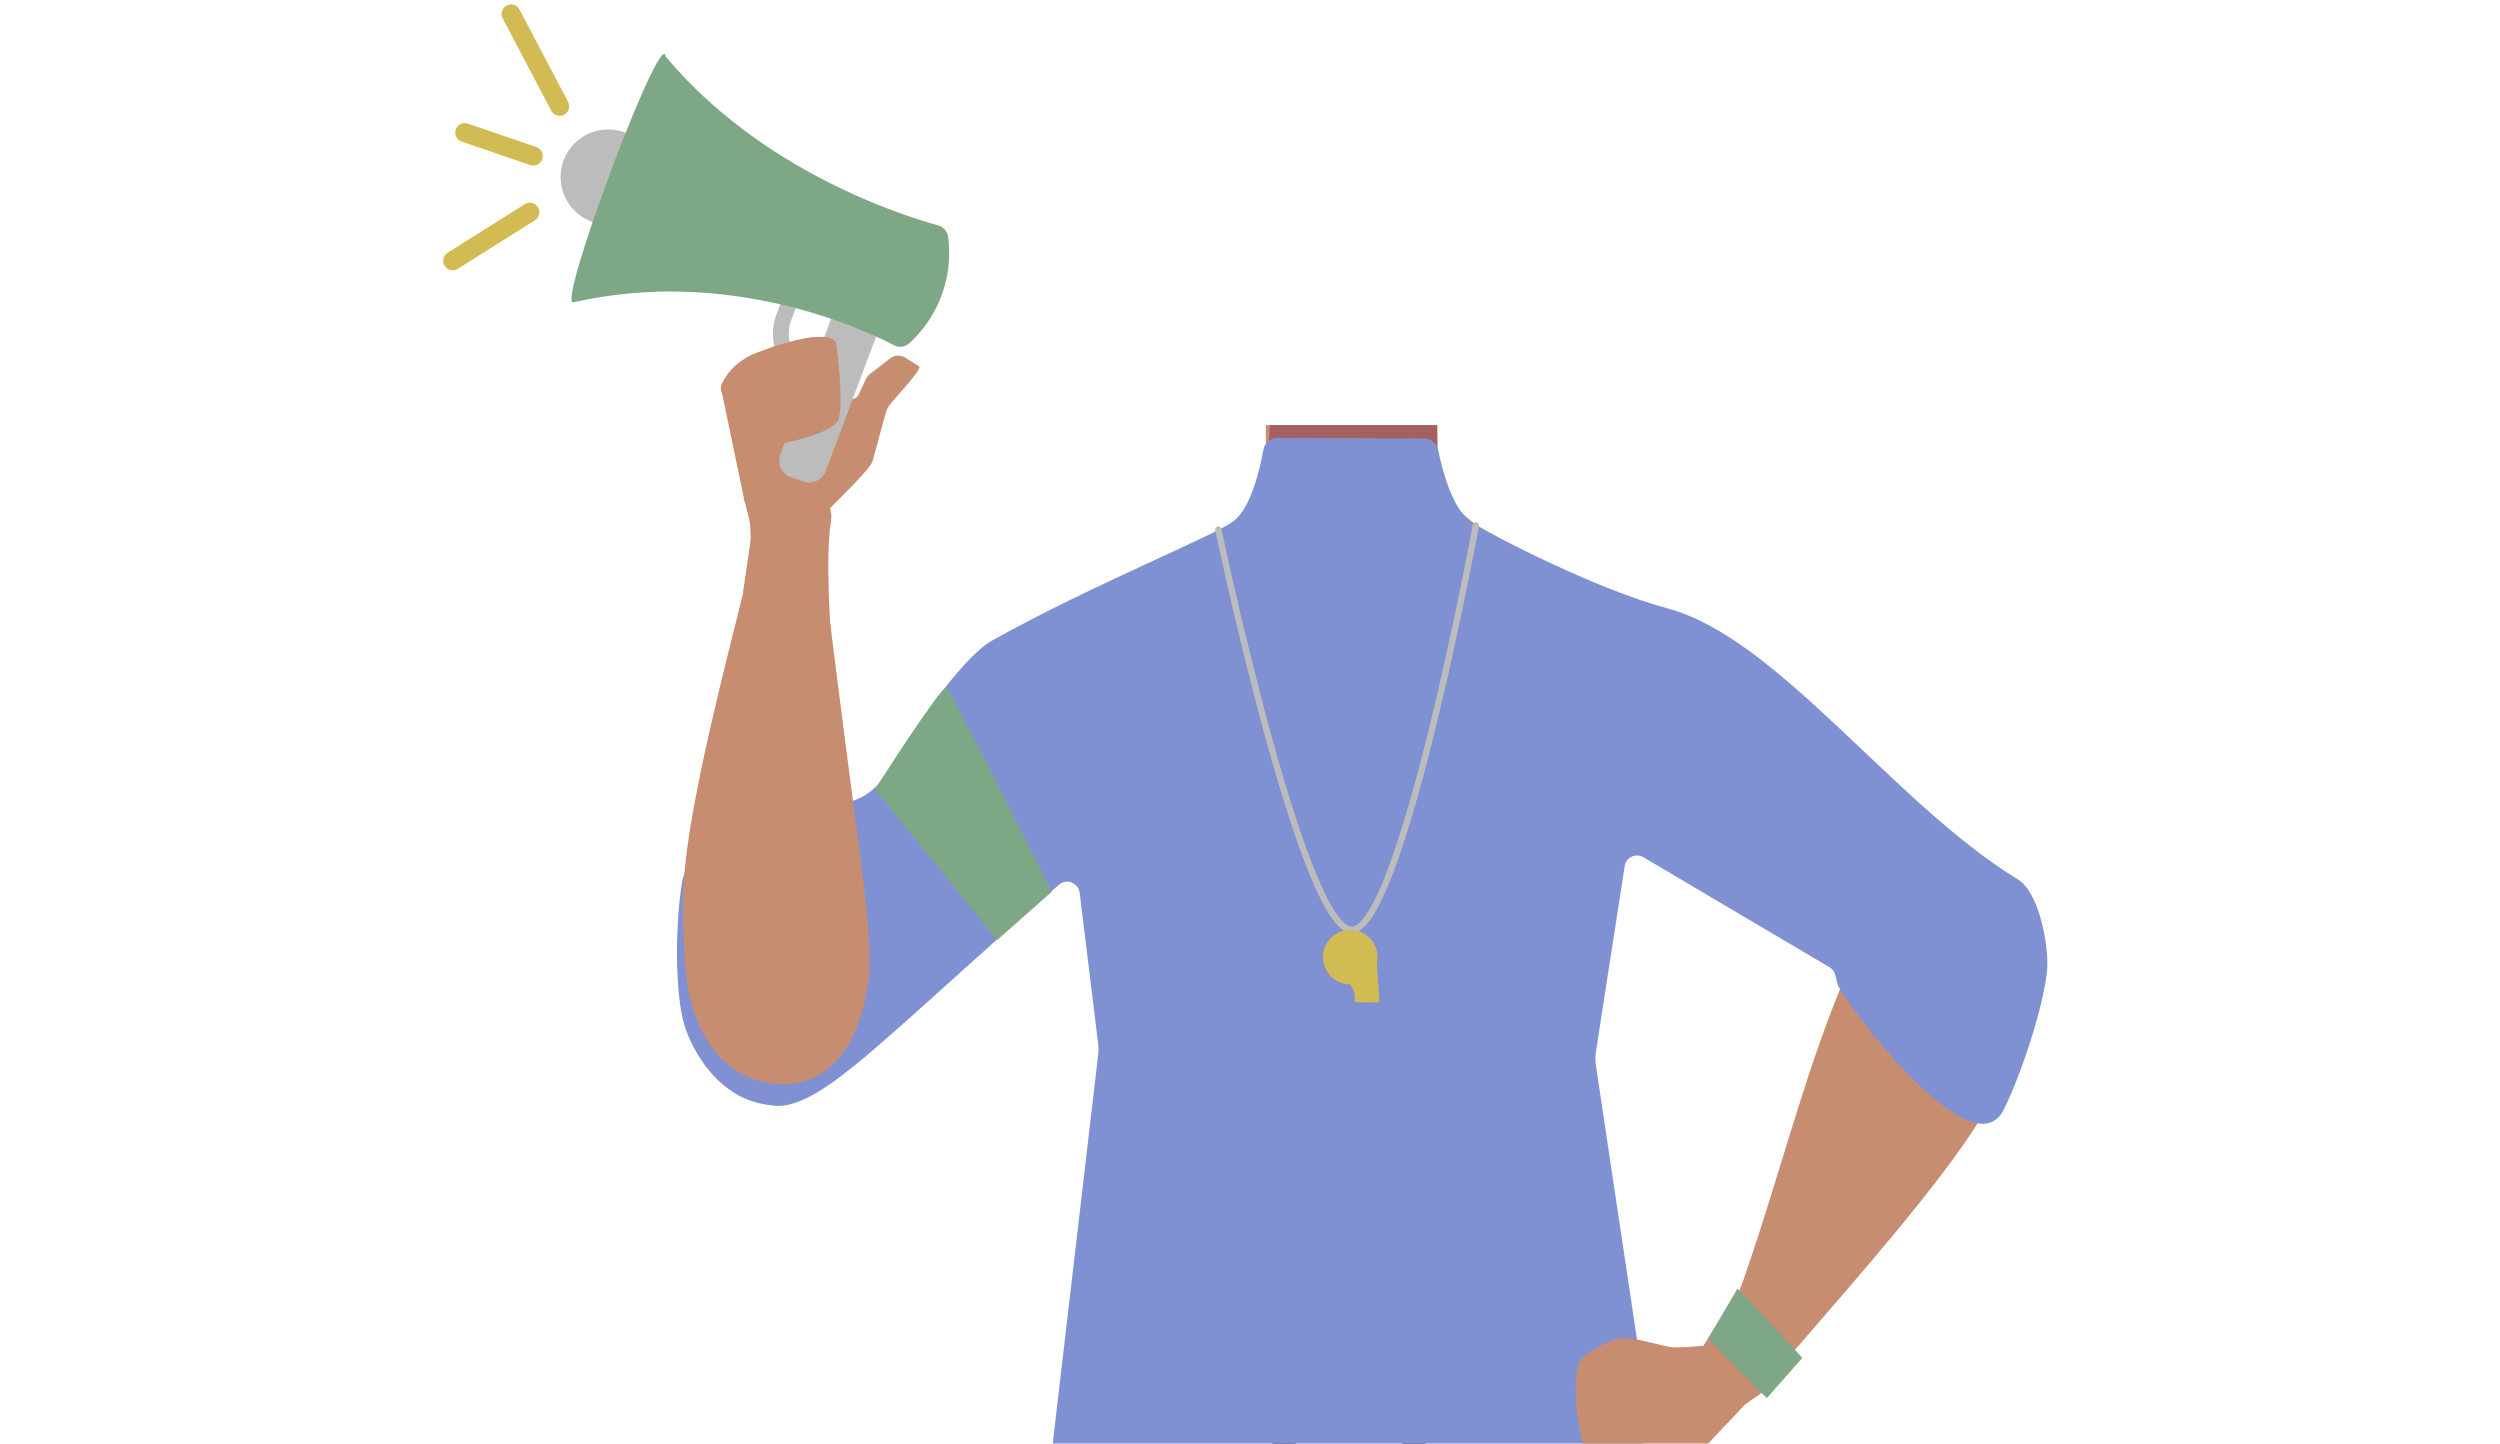 <?xml version="1.0" encoding="utf-8"?>
<!-- Generator: Adobe Illustrator 26.0.2, SVG Export Plug-In . SVG Version: 6.00 Build 0)  -->
<svg version="1.1" id="Calque_1" xmlns="http://www.w3.org/2000/svg" xmlns:xlink="http://www.w3.org/1999/xlink" x="0px" y="0px"
	 viewBox="0 0 788 455" style="enable-background:new 0 0 788 455;" xml:space="preserve">
<style type="text/css">
	.st0{fill:#C78D71;}
	.st1{fill:#A45F5E;}
	.st2{fill:none;stroke:#000000;stroke-width:3;stroke-miterlimit:10;}
	.st3{fill:#473415;}
	.st4{fill:#472E1D;}
	.st5{fill:#555746;}
	.st6{fill:none;stroke:#D3BB54;stroke-width:6;stroke-linecap:round;stroke-miterlimit:10;}
	.st7{fill:none;}
	.st8{fill:#7F91D3;}
	.st9{fill:#7EA885;}
	.st10{fill:#BCBCBC;}
	.st11{fill:none;stroke:#BCBCBC;stroke-width:5;stroke-linecap:round;stroke-miterlimit:10;}
	.st12{fill:none;stroke:#BCBCBC;stroke-width:2;stroke-linecap:round;stroke-miterlimit:10;}
	.st13{fill:#D3BB54;}
</style>
<path class="st0" d="M546.1,227.1c-0.6,38.4-26.2,33.2-36.9,42.3c-12.6,10.8-8.3,50-17.2,64c-2.5,3.8-11.4,10.1-15.8,9.1
	c-12.5-2.9-24-30.7-34.8-37.7c-6.3-4.1-23.6-3.6-30.2,0c-11.3,6.2-22.3,34.9-34.8,37.7c-4.4,1-13.4-5.2-15.8-9.1
	c-8.9-14-4.6-53.2-17.2-64c-10.6-9.1-36.2-3.9-36.9-42.3c-0.4-26.6,35-37.3,35-37.3l40.1-19.9c2.6-1.3,5-2.9,7.1-4.8
	c0.8-0.7,1.6-1.5,2.3-2.3l0.6-0.7V162c3.9-4.7,6.5-10.4,7.2-16.4c0.2-1.4,0.3-2.8,0.2-4.2v-2.9V134h54l0.1,5v1.5v3.2
	c0,0.3,0,0.7,0,1l0,0c0,0.6,0.1,1.3,0.2,2c0.2,1.5,0.5,3.1,0.9,4.6c2.2,7.6,9.2,13.6,16.4,17.2L509,192c1,0.5,4.5,5.9,5.5,6.3
	C521.2,200.8,546.5,203.8,546.1,227.1z"/>
<path class="st1" d="M454.2,151.6l-1,1.2c-5.2,6.3-28.8,35-41.8,44.3c-3.2,2.3-5.7,3.4-7.2,2.7c-6.8-3.3-14.8-35.1-14.8-35.1
	l0.1-0.1c0.6-0.6,1.2-1.2,1.7-1.9c0.3-0.4,0.7-0.8,1-1.3l0.1-0.1c3.3-4.5,5.6-9.7,6.7-15.2c0-0.2,0.1-0.4,0.1-0.6
	c0.3-1.4,0.5-3,0.7-4.8c0.1-0.7,0.1-1.4,0.2-2.2c0.1-1.4,0.2-2.9,0.3-4.5H453v0.2v4.3v6.7l0.1,0.8l0.1,0.7l0.9,4.6L454.2,151.6z"/>
<path class="st0" d="M248.4,343.8c17.7-2.3,21.5-25.6,22.4-34.2s-0.9-26.1-1.8-34.8c-2.3-22.1-10.5-88.8-7.1-110.3
	c2.4-15-25.8-4-25.8-4s1.4,17.9,0.3,28.6c-2.4,22.6-12.1,52-17.4,89.1c-1.4,9.8-0.7,29.8,1.4,39.3
	C226.3,344.2,243.2,344.5,248.4,343.8z"/>
<path class="st2" d="M365.6,234.1c-8.5,26.3-35.5,43.8-35.5,43.8s-48.2,39.4-64.1,52.8c-7.5,6.3-22.8,19.7-39.1,1.5l0,0
	c-13.4-15-1.2-30.5,5.4-37.2c13.3-13.7,43.2-38.6,53.9-54.2c7.9-11.6,15.6-32.7,38.1-41.5c0,0,17.5-9.3,32.5,4l0.6,0.5
	C365.9,211.3,369.1,223.2,365.6,234.1L365.6,234.1z"/>
<polygon class="st3" points="347.7,438.8 349.2,416.3 504.2,416.3 506.2,435.8 "/>
<circle class="st4" cx="494.9" cy="409.6" r="4.7"/>
<polygon class="st5" points="499.9,191.3 489.8,212.1 477.5,210.2 466.8,228.5 462.2,163.5 482.8,183.7 "/>
<path class="st5" d="M395.5,157.7c0,0-1.6,19.3,1.5,24.5c5.4,9,24.8,12.8,24.8,12.8l-5.6,19.3l-12.9-3.9l-13.4,24.1l0.3-22.3
	c0,0-14.5-9.8-12.4-30.2C378.7,174.8,395.5,157.7,395.5,157.7z"/>
<line class="st6" x1="146.5" y1="41.8" x2="168.1" y2="49.2"/>
<line class="st6" x1="161.1" y1="4.4" x2="176.4" y2="33.5"/>
<line class="st6" x1="142.7" y1="82.2" x2="167" y2="66.9"/>
<path class="st2" d="M488,233.5c11.9,25,40.9,38.8,40.9,38.8s53,32.8,70.4,44c8.2,5.3,25.2,16.6,39-3.6l0,0
	c11.3-16.6-2.8-30.4-10.2-36.2c-15-11.8-47.9-32.6-60.5-46.7c-9.4-10.5-19.8-30.3-43.1-36.2c0,0-18.6-6.9-31.8,8.2l-0.5,0.6
	C484.8,211,483.1,223.2,488,233.5z"/>
<path class="st0" d="M624.2,278.7c-18.5-7.2-32.7,11.8-37.4,19c-4.7,7.2-10.7,23.9-13.6,32.1c-7.5,21-17.5,57.3-25.2,77.8
	c-5,13.5-8.1,20.4-0.3,25.9c7,5,16.1-5.8,19.7-9.9c14.8-17.2,44.3-50.4,56.8-70.9c5.1-8.4,14-26.4,16.1-36
	C646.3,289.8,629.6,280.8,624.2,278.7z"/>
<path class="st2" d="M495.7,389.3c-0.9-4-5.7-25.3-5.6-33.8c0.1-9.2,4-27.7,1.8-36.6c-9.8-39.6-123.5-39.7-133.3,0
	c-2.2,8.9,1.7,27.5,1.8,36.6c0.1,8.6-4.7,29.8-5.6,33.8c-11,50.3,70.4,73.4,70.4,73.4S506.7,439.6,495.7,389.3z"/>
<path class="st7" d="M464.3,374.5c16.2,5.2,23.2,9.6,27,16.6c3.1,5.6,6,18.5,6.3,24.9c0.5,15.1-7.8,52.9-21.9,65.6
	c-14.4,12.9-84.8,12.9-99.2,0C362.4,469,354,431.1,354.6,416c0.2-6.4,3.2-19.3,6.3-24.9c3.8-6.9,10.9-11.3,27-16.6
	c18.5-6,37.3-5,37.3-5S445.8,368.5,464.3,374.5z"/>
<path class="st2" d="M365.3,233.8c-8.5,26.3-35.5,43.8-35.5,43.8s-48.2,39.4-64.1,52.8c-7.5,6.3-22.8,19.7-39.1,1.5l0,0
	c-13.4-15-1.2-30.5,5.4-37.2c13.3-13.7,43.2-38.6,53.9-54.2c7.9-11.6,15.6-32.6,38-41.5c0,0,17.6-9.3,32.6,4l0.6,0.5
	C365.5,211,368.8,222.9,365.3,233.8L365.3,233.8z"/>
<path class="st8" d="M448.8,138.2c2.2,0,4,1.5,4.5,3.6c1.3,6.4,4.6,19.2,10.9,23.1c7,4.3,39.2,20.9,61.2,26.8
	c34.9,9.2,71.5,61.6,110.5,85.4c7.3,4.4,9.8,22,9.4,28c-0.8,11.1-8.1,33.4-13.7,44.6c-9.1,18.5-43.7-25.1-51.7-38
	c-1.5-2.4-0.8-5.4-3.2-6.8L518,270.2c-2.4-1.4-5.5,0-5.9,2.8l-9,58.1c-0.3,1.7-0.3,3.5,0,5.2L519.4,445c0.6,4.1-0.3,8.3-2.5,11.8
	l-4.8,7.6c-3.2,5-8.7,8.1-14.6,8.1l-34.8,10.7c-25.3,7.8-52.3,7.9-77.7,0.3l-35.7-10.7c-6.8,0-13-3.9-15.8-10.1l0,0
	c-1.3-2.9-1.8-6.1-1.5-9.3l14.1-120.6c0.2-1.4,0.2-2.7,0-4.1l-5.8-47.3c-0.4-3.1-4-4.6-6.4-2.6c-13.8,11.5-50.4,45.6-63.4,56.1
	c-6.6,5.4-18.8,15.2-27.2,13.5c-17.1-1.5-25.2-17.8-27.5-25c-3.4-11-2.8-34.6-0.7-45.9c2.6-14,36.4-21.7,51.7-24.6
	c4.8-0.9,9-3.7,11.6-7.9c7.6-12.2,24.2-37.4,34.3-43.1c31.5-17.6,70.7-33.3,76.2-37.7s8.2-16.3,9.3-22.4c0.4-2.2,2.3-3.8,4.5-3.8
	L448.8,138.2z"/>
<path class="st0" d="M550.8,430c2,3.2,3.1,9-3,14.8c0,0-17.6,20.2-25.4,24.3c-3.5,1.8-12.8,6.2-15.4,3.3
	c-7.3-8.4-12.1-28.6-9.7-41.7c0.7-3.9,9.4-8,13.3-8.8c4.3-0.8,13,2.6,17.3,2.8c2.4,0,4.8-0.1,7.2-0.4
	C541.1,423.7,548.1,425.6,550.8,430z"/>
<polygon class="st0" points="541.1,417.5 536.9,424.2 540.3,436.7 544.3,448.8 549.9,442.8 560,435.7 "/>
<polygon class="st9" points="538.4,421.9 547.7,406.1 568.1,428 556.9,440.7 "/>
<path class="st0" d="M259.5,179.5l1.6-17.5l-13.9,0.9l-12.8-6.2l2.3,9.2c0.1,1.2,0.1,2.5,0,3.7l-2.5,17.1L259.5,179.5z"/>
<path class="st0" d="M260.1,165.1c0.9-0.2,0.8-4.2,1.4-4.8c3-3,12.5-12.3,13.4-14.6c1-2.8,3.9-15.3,5-17.3c1.2-2.1,11-12,9.8-12.9
	c-0.7-0.6-2.8-1.7-4.4-2.8c-1.6-0.9-3.5-0.8-4.9,0.4l-6.2,4.8c-0.5,0.4-1,1-1.2,1.5l-2.4,5c-1.1,2.2-4.3,1.7-4.7-0.7l-2.5-14.6
	c0-0.2-0.1-0.5,0-0.7c0-3.4-9.2-1.8-9.2-1.8c-0.1-0.1-6.3,1.5-8.6,2.1c-0.6,0.2-1.1,0.4-1.6,0.5l-5,1.8c-4.3,1.5-8,4.3-10.4,8
	c-1.1,1.7-1.8,3.4-1.2,4.5c0.1,0.3,0.3,0.6,0.3,1l6.9,33.1c0.2,1,0.8,1.8,1.4,2.5l4,3.3c1,0.8,2.3,1.1,3.5,0.9L260.1,165.1z"/>
<g>
	<path class="st10" d="M249.3,150.4l3.7,1.3c2.9,1.1,6.1-0.3,7.3-3.3l17.3-46.2c1.1-2.9-0.3-6.1-3.3-7.3l-3.7-1.3
		c-2.9-1.1-6.1,0.3-7.3,3.3L246,143.1C244.9,146.1,246.3,149.4,249.3,150.4z"/>
	<path class="st11" d="M250.8,90.2l-3.8,10c-1.5,4.2-1.1,8.9,1.3,12.6l8.2,12.7"/>
	<circle class="st10" cx="191.7" cy="55.8" r="15"/>
	<path class="st9" d="M298.9,74.9l0.2,2.4c0.8,11.6-3.9,23.1-12.5,30.9l0,0c-1.3,1.2-3.2,1.5-4.8,0.6
		c-10.6-5.5-52.5-24.6-101.1-13.5c-5.3,1.1,27.9-87.5,29.1-77.5c30.2,36.1,74.4,50.1,86.1,53.3C297.5,71.6,298.7,73.1,298.9,74.9z"
		/>
</g>
<path class="st0" d="M231.4,124c0,0,4.4,15.6,7.7,16.4c3.3,0.8,23-3.2,25.1-8c2-4.8-0.6-24.2-0.6-24.2l0,0c-1.7-5.1-20,0.9-21.5,1.8
	L231.4,124z"/>
<path class="st9" d="M314.3,296.3l-38.5-47.5c0,0,20.6-32.1,22.4-32.1c1.1,0,33.3,64.4,33.3,64.4L314.3,296.3z"/>
<path class="st12" d="M384,166.9c0,0,25.7,122.4,41.4,126.1s39.8-127.4,39.8-127.4"/>
<g>
	<circle class="st13" cx="425.6" cy="301.7" r="8.6"/>
	<path class="st13" d="M420.8,304.8c0,0,5.8,5.1,6.2,8.7c0.1,0.9,0.1,1.5,0,1.9c0,0.3,0.2,0.5,0.5,0.5l6.7,0.1
		c0.3,0,0.6-0.2,0.6-0.5l-0.9-13.1"/>
</g>
<path class="st0" d="M249.1,341.6c19.8-2,23.8-25.3,24.8-33.9c0.9-8.5-1.3-26.2-2.4-34.8c-2.8-22.2-9-68.2-11.4-89.9
	c-1.6-14.3-3.4-12.7-12.7-14.1c-8.5-1.3-11.8,12.4-13.1,17.8c-5.5,22.1-16.7,65-18.6,88.9c-0.8,9.8-0.5,29.9,1.9,39.4
	C224.4,341.6,243.3,342.1,249.1,341.6z"/>
</svg>
